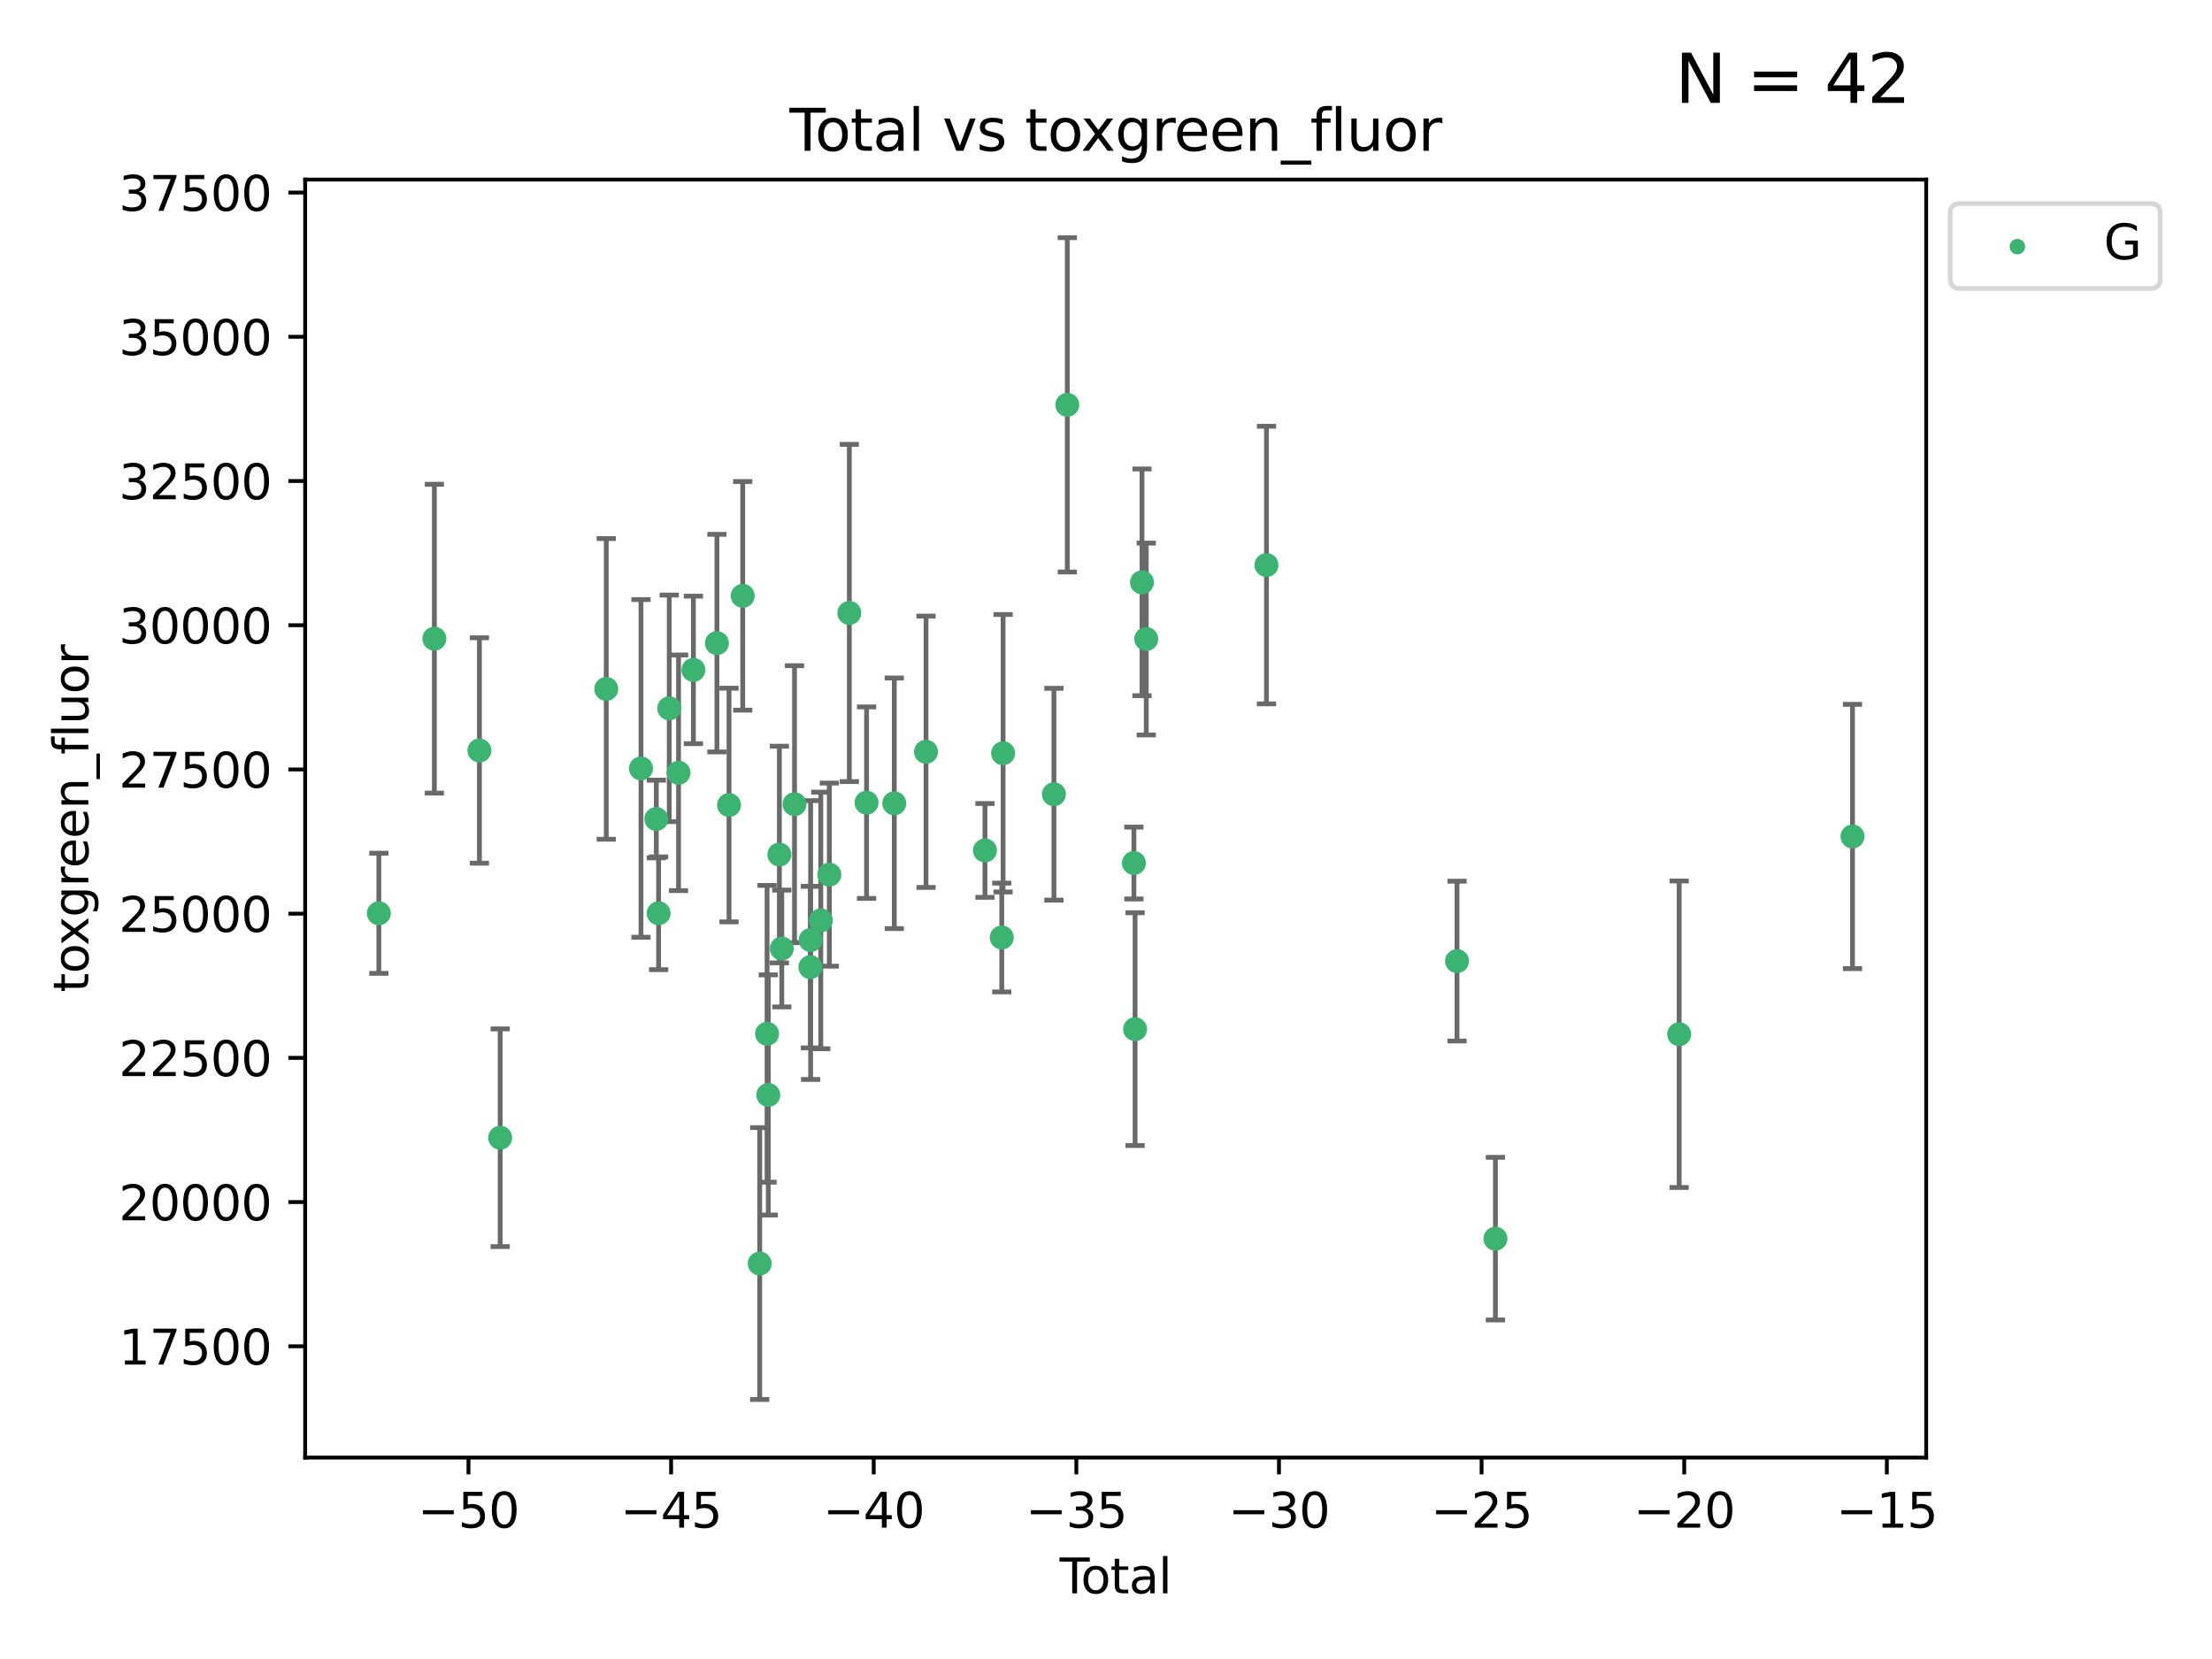 <?xml version="1.0" encoding="utf-8" standalone="no"?>
<!DOCTYPE svg PUBLIC "-//W3C//DTD SVG 1.1//EN"
  "http://www.w3.org/Graphics/SVG/1.1/DTD/svg11.dtd">
<svg xmlns:xlink="http://www.w3.org/1999/xlink" width="460.8pt" height="345.6pt" viewBox="0 0 460.8 345.6" xmlns="http://www.w3.org/2000/svg" version="1.1">
 <defs>
  <style type="text/css">*{stroke-linejoin: round; stroke-linecap: butt}</style>
 </defs>
 <g id="figure_1">
  <g id="patch_1">
   <path d="M 0 345.6 
L 460.8 345.6 
L 460.8 0 
L 0 0 
z
" style="fill: #ffffff"/>
  </g>
  <g id="axes_1">
   <g id="patch_2">
    <path d="M 63.571 303.64 
L 401.26 303.64 
L 401.26 37.411 
L 63.571 37.411 
z
" style="fill: #ffffff"/>
   </g>
   <g id="PathCollection_1">
    <defs>
     <path id="m9853579171" d="M 0 1.118 
C 0.297 1.118 0.581 1 0.791 0.791 
C 1 0.581 1.118 0.297 1.118 0 
C 1.118 -0.297 1 -0.581 0.791 -0.791 
C 0.581 -1 0.297 -1.118 0 -1.118 
C -0.297 -1.118 -0.581 -1 -0.791 -0.791 
C -1 -0.581 -1.118 -0.297 -1.118 0 
C -1.118 0.297 -1 0.581 -0.791 0.791 
C -0.581 1 -0.297 1.118 0 1.118 
z
" style="stroke: #3cb371"/>
    </defs>
    <g clip-path="url(#pa292c73ecf)">
     <use xlink:href="#m9853579171" x="78.921" y="190.252" style="fill: #3cb371; stroke: #3cb371"/>
     <use xlink:href="#m9853579171" x="90.486" y="133.046" style="fill: #3cb371; stroke: #3cb371"/>
     <use xlink:href="#m9853579171" x="99.873" y="156.342" style="fill: #3cb371; stroke: #3cb371"/>
     <use xlink:href="#m9853579171" x="104.195" y="237.014" style="fill: #3cb371; stroke: #3cb371"/>
     <use xlink:href="#m9853579171" x="126.292" y="143.513" style="fill: #3cb371; stroke: #3cb371"/>
     <use xlink:href="#m9853579171" x="133.53" y="160.073" style="fill: #3cb371; stroke: #3cb371"/>
     <use xlink:href="#m9853579171" x="136.724" y="170.613" style="fill: #3cb371; stroke: #3cb371"/>
     <use xlink:href="#m9853579171" x="137.199" y="190.252" style="fill: #3cb371; stroke: #3cb371"/>
     <use xlink:href="#m9853579171" x="139.416" y="147.561" style="fill: #3cb371; stroke: #3cb371"/>
     <use xlink:href="#m9853579171" x="141.353" y="160.989" style="fill: #3cb371; stroke: #3cb371"/>
     <use xlink:href="#m9853579171" x="144.448" y="139.556" style="fill: #3cb371; stroke: #3cb371"/>
     <use xlink:href="#m9853579171" x="149.347" y="133.978" style="fill: #3cb371; stroke: #3cb371"/>
     <use xlink:href="#m9853579171" x="151.868" y="167.702" style="fill: #3cb371; stroke: #3cb371"/>
     <use xlink:href="#m9853579171" x="154.724" y="124.122" style="fill: #3cb371; stroke: #3cb371"/>
     <use xlink:href="#m9853579171" x="158.262" y="263.222" style="fill: #3cb371; stroke: #3cb371"/>
     <use xlink:href="#m9853579171" x="159.794" y="215.357" style="fill: #3cb371; stroke: #3cb371"/>
     <use xlink:href="#m9853579171" x="160.046" y="228.095" style="fill: #3cb371; stroke: #3cb371"/>
     <use xlink:href="#m9853579171" x="162.359" y="178.015" style="fill: #3cb371; stroke: #3cb371"/>
     <use xlink:href="#m9853579171" x="162.861" y="197.595" style="fill: #3cb371; stroke: #3cb371"/>
     <use xlink:href="#m9853579171" x="165.512" y="167.527" style="fill: #3cb371; stroke: #3cb371"/>
     <use xlink:href="#m9853579171" x="168.821" y="201.468" style="fill: #3cb371; stroke: #3cb371"/>
     <use xlink:href="#m9853579171" x="168.867" y="195.833" style="fill: #3cb371; stroke: #3cb371"/>
     <use xlink:href="#m9853579171" x="170.987" y="191.746" style="fill: #3cb371; stroke: #3cb371"/>
     <use xlink:href="#m9853579171" x="172.762" y="182.201" style="fill: #3cb371; stroke: #3cb371"/>
     <use xlink:href="#m9853579171" x="176.931" y="127.69" style="fill: #3cb371; stroke: #3cb371"/>
     <use xlink:href="#m9853579171" x="180.52" y="167.21" style="fill: #3cb371; stroke: #3cb371"/>
     <use xlink:href="#m9853579171" x="186.297" y="167.34" style="fill: #3cb371; stroke: #3cb371"/>
     <use xlink:href="#m9853579171" x="192.905" y="156.603" style="fill: #3cb371; stroke: #3cb371"/>
     <use xlink:href="#m9853579171" x="205.187" y="177.162" style="fill: #3cb371; stroke: #3cb371"/>
     <use xlink:href="#m9853579171" x="208.686" y="195.301" style="fill: #3cb371; stroke: #3cb371"/>
     <use xlink:href="#m9853579171" x="208.961" y="156.914" style="fill: #3cb371; stroke: #3cb371"/>
     <use xlink:href="#m9853579171" x="219.551" y="165.453" style="fill: #3cb371; stroke: #3cb371"/>
     <use xlink:href="#m9853579171" x="222.337" y="84.331" style="fill: #3cb371; stroke: #3cb371"/>
     <use xlink:href="#m9853579171" x="236.215" y="179.785" style="fill: #3cb371; stroke: #3cb371"/>
     <use xlink:href="#m9853579171" x="236.459" y="214.389" style="fill: #3cb371; stroke: #3cb371"/>
     <use xlink:href="#m9853579171" x="237.895" y="121.317" style="fill: #3cb371; stroke: #3cb371"/>
     <use xlink:href="#m9853579171" x="238.786" y="133.12" style="fill: #3cb371; stroke: #3cb371"/>
     <use xlink:href="#m9853579171" x="263.828" y="117.712" style="fill: #3cb371; stroke: #3cb371"/>
     <use xlink:href="#m9853579171" x="303.523" y="200.216" style="fill: #3cb371; stroke: #3cb371"/>
     <use xlink:href="#m9853579171" x="311.522" y="258.04" style="fill: #3cb371; stroke: #3cb371"/>
     <use xlink:href="#m9853579171" x="349.803" y="215.448" style="fill: #3cb371; stroke: #3cb371"/>
     <use xlink:href="#m9853579171" x="385.911" y="174.255" style="fill: #3cb371; stroke: #3cb371"/>
    </g>
   </g>
   <g id="matplotlib.axis_1">
    <g id="xtick_1">
     <g id="line2d_1">
      <defs>
       <path id="mb89623849b" d="M 0 0 
L 0 3.5 
" style="stroke: #000000; stroke-width: 0.8"/>
      </defs>
      <g>
       <use xlink:href="#mb89623849b" x="97.59" y="303.64" style="stroke: #000000; stroke-width: 0.8"/>
      </g>
     </g>
     <g id="text_1">
      <!-- −50 -->
      <g transform="translate(87.038 318.238)scale(0.1 -0.1)">
       <defs>
        <path id="DejaVuSans-2212" d="M 678 2272 
L 4684 2272 
L 4684 1741 
L 678 1741 
L 678 2272 
z
" transform="scale(0.016)"/>
        <path id="DejaVuSans-35" d="M 691 4666 
L 3169 4666 
L 3169 4134 
L 1269 4134 
L 1269 2991 
Q 1406 3038 1543 3061 
Q 1681 3084 1819 3084 
Q 2600 3084 3056 2656 
Q 3513 2228 3513 1497 
Q 3513 744 3044 326 
Q 2575 -91 1722 -91 
Q 1428 -91 1123 -41 
Q 819 9 494 109 
L 494 744 
Q 775 591 1075 516 
Q 1375 441 1709 441 
Q 2250 441 2565 725 
Q 2881 1009 2881 1497 
Q 2881 1984 2565 2268 
Q 2250 2553 1709 2553 
Q 1456 2553 1204 2497 
Q 953 2441 691 2322 
L 691 4666 
z
" transform="scale(0.016)"/>
        <path id="DejaVuSans-30" d="M 2034 4250 
Q 1547 4250 1301 3770 
Q 1056 3291 1056 2328 
Q 1056 1369 1301 889 
Q 1547 409 2034 409 
Q 2525 409 2770 889 
Q 3016 1369 3016 2328 
Q 3016 3291 2770 3770 
Q 2525 4250 2034 4250 
z
M 2034 4750 
Q 2819 4750 3233 4129 
Q 3647 3509 3647 2328 
Q 3647 1150 3233 529 
Q 2819 -91 2034 -91 
Q 1250 -91 836 529 
Q 422 1150 422 2328 
Q 422 3509 836 4129 
Q 1250 4750 2034 4750 
z
" transform="scale(0.016)"/>
       </defs>
       <use xlink:href="#DejaVuSans-2212"/>
       <use xlink:href="#DejaVuSans-35" x="83.789"/>
       <use xlink:href="#DejaVuSans-30" x="147.412"/>
      </g>
     </g>
    </g>
    <g id="xtick_2">
     <g id="line2d_2">
      <g>
       <use xlink:href="#mb89623849b" x="139.801" y="303.64" style="stroke: #000000; stroke-width: 0.8"/>
      </g>
     </g>
     <g id="text_2">
      <!-- −45 -->
      <g transform="translate(129.249 318.238)scale(0.1 -0.1)">
       <defs>
        <path id="DejaVuSans-34" d="M 2419 4116 
L 825 1625 
L 2419 1625 
L 2419 4116 
z
M 2253 4666 
L 3047 4666 
L 3047 1625 
L 3713 1625 
L 3713 1100 
L 3047 1100 
L 3047 0 
L 2419 0 
L 2419 1100 
L 313 1100 
L 313 1709 
L 2253 4666 
z
" transform="scale(0.016)"/>
       </defs>
       <use xlink:href="#DejaVuSans-2212"/>
       <use xlink:href="#DejaVuSans-34" x="83.789"/>
       <use xlink:href="#DejaVuSans-35" x="147.412"/>
      </g>
     </g>
    </g>
    <g id="xtick_3">
     <g id="line2d_3">
      <g>
       <use xlink:href="#mb89623849b" x="182.011" y="303.64" style="stroke: #000000; stroke-width: 0.8"/>
      </g>
     </g>
     <g id="text_3">
      <!-- −40 -->
      <g transform="translate(171.459 318.238)scale(0.1 -0.1)">
       <use xlink:href="#DejaVuSans-2212"/>
       <use xlink:href="#DejaVuSans-34" x="83.789"/>
       <use xlink:href="#DejaVuSans-30" x="147.412"/>
      </g>
     </g>
    </g>
    <g id="xtick_4">
     <g id="line2d_4">
      <g>
       <use xlink:href="#mb89623849b" x="224.222" y="303.64" style="stroke: #000000; stroke-width: 0.8"/>
      </g>
     </g>
     <g id="text_4">
      <!-- −35 -->
      <g transform="translate(213.669 318.238)scale(0.1 -0.1)">
       <defs>
        <path id="DejaVuSans-33" d="M 2597 2516 
Q 3050 2419 3304 2112 
Q 3559 1806 3559 1356 
Q 3559 666 3084 287 
Q 2609 -91 1734 -91 
Q 1441 -91 1130 -33 
Q 819 25 488 141 
L 488 750 
Q 750 597 1062 519 
Q 1375 441 1716 441 
Q 2309 441 2620 675 
Q 2931 909 2931 1356 
Q 2931 1769 2642 2001 
Q 2353 2234 1838 2234 
L 1294 2234 
L 1294 2753 
L 1863 2753 
Q 2328 2753 2575 2939 
Q 2822 3125 2822 3475 
Q 2822 3834 2567 4026 
Q 2313 4219 1838 4219 
Q 1578 4219 1281 4162 
Q 984 4106 628 3988 
L 628 4550 
Q 988 4650 1302 4700 
Q 1616 4750 1894 4750 
Q 2613 4750 3031 4423 
Q 3450 4097 3450 3541 
Q 3450 3153 3228 2886 
Q 3006 2619 2597 2516 
z
" transform="scale(0.016)"/>
       </defs>
       <use xlink:href="#DejaVuSans-2212"/>
       <use xlink:href="#DejaVuSans-33" x="83.789"/>
       <use xlink:href="#DejaVuSans-35" x="147.412"/>
      </g>
     </g>
    </g>
    <g id="xtick_5">
     <g id="line2d_5">
      <g>
       <use xlink:href="#mb89623849b" x="266.432" y="303.64" style="stroke: #000000; stroke-width: 0.8"/>
      </g>
     </g>
     <g id="text_5">
      <!-- −30 -->
      <g transform="translate(255.88 318.238)scale(0.1 -0.1)">
       <use xlink:href="#DejaVuSans-2212"/>
       <use xlink:href="#DejaVuSans-33" x="83.789"/>
       <use xlink:href="#DejaVuSans-30" x="147.412"/>
      </g>
     </g>
    </g>
    <g id="xtick_6">
     <g id="line2d_6">
      <g>
       <use xlink:href="#mb89623849b" x="308.643" y="303.64" style="stroke: #000000; stroke-width: 0.8"/>
      </g>
     </g>
     <g id="text_6">
      <!-- −25 -->
      <g transform="translate(298.09 318.238)scale(0.1 -0.1)">
       <defs>
        <path id="DejaVuSans-32" d="M 1228 531 
L 3431 531 
L 3431 0 
L 469 0 
L 469 531 
Q 828 903 1448 1529 
Q 2069 2156 2228 2338 
Q 2531 2678 2651 2914 
Q 2772 3150 2772 3378 
Q 2772 3750 2511 3984 
Q 2250 4219 1831 4219 
Q 1534 4219 1204 4116 
Q 875 4013 500 3803 
L 500 4441 
Q 881 4594 1212 4672 
Q 1544 4750 1819 4750 
Q 2544 4750 2975 4387 
Q 3406 4025 3406 3419 
Q 3406 3131 3298 2873 
Q 3191 2616 2906 2266 
Q 2828 2175 2409 1742 
Q 1991 1309 1228 531 
z
" transform="scale(0.016)"/>
       </defs>
       <use xlink:href="#DejaVuSans-2212"/>
       <use xlink:href="#DejaVuSans-32" x="83.789"/>
       <use xlink:href="#DejaVuSans-35" x="147.412"/>
      </g>
     </g>
    </g>
    <g id="xtick_7">
     <g id="line2d_7">
      <g>
       <use xlink:href="#mb89623849b" x="350.853" y="303.64" style="stroke: #000000; stroke-width: 0.8"/>
      </g>
     </g>
     <g id="text_7">
      <!-- −20 -->
      <g transform="translate(340.301 318.238)scale(0.1 -0.1)">
       <use xlink:href="#DejaVuSans-2212"/>
       <use xlink:href="#DejaVuSans-32" x="83.789"/>
       <use xlink:href="#DejaVuSans-30" x="147.412"/>
      </g>
     </g>
    </g>
    <g id="xtick_8">
     <g id="line2d_8">
      <g>
       <use xlink:href="#mb89623849b" x="393.063" y="303.64" style="stroke: #000000; stroke-width: 0.8"/>
      </g>
     </g>
     <g id="text_8">
      <!-- −15 -->
      <g transform="translate(382.511 318.238)scale(0.1 -0.1)">
       <defs>
        <path id="DejaVuSans-31" d="M 794 531 
L 1825 531 
L 1825 4091 
L 703 3866 
L 703 4441 
L 1819 4666 
L 2450 4666 
L 2450 531 
L 3481 531 
L 3481 0 
L 794 0 
L 794 531 
z
" transform="scale(0.016)"/>
       </defs>
       <use xlink:href="#DejaVuSans-2212"/>
       <use xlink:href="#DejaVuSans-31" x="83.789"/>
       <use xlink:href="#DejaVuSans-35" x="147.412"/>
      </g>
     </g>
    </g>
    <g id="text_9">
     <!-- Total -->
     <g transform="translate(220.739 331.917)scale(0.1 -0.1)">
      <defs>
       <path id="DejaVuSans-54" d="M -19 4666 
L 3928 4666 
L 3928 4134 
L 2272 4134 
L 2272 0 
L 1638 0 
L 1638 4134 
L -19 4134 
L -19 4666 
z
" transform="scale(0.016)"/>
       <path id="DejaVuSans-6f" d="M 1959 3097 
Q 1497 3097 1228 2736 
Q 959 2375 959 1747 
Q 959 1119 1226 758 
Q 1494 397 1959 397 
Q 2419 397 2687 759 
Q 2956 1122 2956 1747 
Q 2956 2369 2687 2733 
Q 2419 3097 1959 3097 
z
M 1959 3584 
Q 2709 3584 3137 3096 
Q 3566 2609 3566 1747 
Q 3566 888 3137 398 
Q 2709 -91 1959 -91 
Q 1206 -91 779 398 
Q 353 888 353 1747 
Q 353 2609 779 3096 
Q 1206 3584 1959 3584 
z
" transform="scale(0.016)"/>
       <path id="DejaVuSans-74" d="M 1172 4494 
L 1172 3500 
L 2356 3500 
L 2356 3053 
L 1172 3053 
L 1172 1153 
Q 1172 725 1289 603 
Q 1406 481 1766 481 
L 2356 481 
L 2356 0 
L 1766 0 
Q 1100 0 847 248 
Q 594 497 594 1153 
L 594 3053 
L 172 3053 
L 172 3500 
L 594 3500 
L 594 4494 
L 1172 4494 
z
" transform="scale(0.016)"/>
       <path id="DejaVuSans-61" d="M 2194 1759 
Q 1497 1759 1228 1600 
Q 959 1441 959 1056 
Q 959 750 1161 570 
Q 1363 391 1709 391 
Q 2188 391 2477 730 
Q 2766 1069 2766 1631 
L 2766 1759 
L 2194 1759 
z
M 3341 1997 
L 3341 0 
L 2766 0 
L 2766 531 
Q 2569 213 2275 61 
Q 1981 -91 1556 -91 
Q 1019 -91 701 211 
Q 384 513 384 1019 
Q 384 1609 779 1909 
Q 1175 2209 1959 2209 
L 2766 2209 
L 2766 2266 
Q 2766 2663 2505 2880 
Q 2244 3097 1772 3097 
Q 1472 3097 1187 3025 
Q 903 2953 641 2809 
L 641 3341 
Q 956 3463 1253 3523 
Q 1550 3584 1831 3584 
Q 2591 3584 2966 3190 
Q 3341 2797 3341 1997 
z
" transform="scale(0.016)"/>
       <path id="DejaVuSans-6c" d="M 603 4863 
L 1178 4863 
L 1178 0 
L 603 0 
L 603 4863 
z
" transform="scale(0.016)"/>
      </defs>
      <use xlink:href="#DejaVuSans-54"/>
      <use xlink:href="#DejaVuSans-6f" x="44.084"/>
      <use xlink:href="#DejaVuSans-74" x="105.266"/>
      <use xlink:href="#DejaVuSans-61" x="144.475"/>
      <use xlink:href="#DejaVuSans-6c" x="205.754"/>
     </g>
    </g>
   </g>
   <g id="matplotlib.axis_2">
    <g id="ytick_1">
     <g id="line2d_9">
      <defs>
       <path id="mf97498fad0" d="M 0 0 
L -3.5 0 
" style="stroke: #000000; stroke-width: 0.8"/>
      </defs>
      <g>
       <use xlink:href="#mf97498fad0" x="63.571" y="280.458" style="stroke: #000000; stroke-width: 0.8"/>
      </g>
     </g>
     <g id="text_10">
      <!-- 17500 -->
      <g transform="translate(24.759 284.257)scale(0.1 -0.1)">
       <defs>
        <path id="DejaVuSans-37" d="M 525 4666 
L 3525 4666 
L 3525 4397 
L 1831 0 
L 1172 0 
L 2766 4134 
L 525 4134 
L 525 4666 
z
" transform="scale(0.016)"/>
       </defs>
       <use xlink:href="#DejaVuSans-31"/>
       <use xlink:href="#DejaVuSans-37" x="63.623"/>
       <use xlink:href="#DejaVuSans-35" x="127.246"/>
       <use xlink:href="#DejaVuSans-30" x="190.869"/>
       <use xlink:href="#DejaVuSans-30" x="254.492"/>
      </g>
     </g>
    </g>
    <g id="ytick_2">
     <g id="line2d_10">
      <g>
       <use xlink:href="#mf97498fad0" x="63.571" y="250.415" style="stroke: #000000; stroke-width: 0.8"/>
      </g>
     </g>
     <g id="text_11">
      <!-- 20000 -->
      <g transform="translate(24.759 254.215)scale(0.1 -0.1)">
       <use xlink:href="#DejaVuSans-32"/>
       <use xlink:href="#DejaVuSans-30" x="63.623"/>
       <use xlink:href="#DejaVuSans-30" x="127.246"/>
       <use xlink:href="#DejaVuSans-30" x="190.869"/>
       <use xlink:href="#DejaVuSans-30" x="254.492"/>
      </g>
     </g>
    </g>
    <g id="ytick_3">
     <g id="line2d_11">
      <g>
       <use xlink:href="#mf97498fad0" x="63.571" y="220.373" style="stroke: #000000; stroke-width: 0.8"/>
      </g>
     </g>
     <g id="text_12">
      <!-- 22500 -->
      <g transform="translate(24.759 224.172)scale(0.1 -0.1)">
       <use xlink:href="#DejaVuSans-32"/>
       <use xlink:href="#DejaVuSans-32" x="63.623"/>
       <use xlink:href="#DejaVuSans-35" x="127.246"/>
       <use xlink:href="#DejaVuSans-30" x="190.869"/>
       <use xlink:href="#DejaVuSans-30" x="254.492"/>
      </g>
     </g>
    </g>
    <g id="ytick_4">
     <g id="line2d_12">
      <g>
       <use xlink:href="#mf97498fad0" x="63.571" y="190.33" style="stroke: #000000; stroke-width: 0.8"/>
      </g>
     </g>
     <g id="text_13">
      <!-- 25000 -->
      <g transform="translate(24.759 194.129)scale(0.1 -0.1)">
       <use xlink:href="#DejaVuSans-32"/>
       <use xlink:href="#DejaVuSans-35" x="63.623"/>
       <use xlink:href="#DejaVuSans-30" x="127.246"/>
       <use xlink:href="#DejaVuSans-30" x="190.869"/>
       <use xlink:href="#DejaVuSans-30" x="254.492"/>
      </g>
     </g>
    </g>
    <g id="ytick_5">
     <g id="line2d_13">
      <g>
       <use xlink:href="#mf97498fad0" x="63.571" y="160.287" style="stroke: #000000; stroke-width: 0.8"/>
      </g>
     </g>
     <g id="text_14">
      <!-- 27500 -->
      <g transform="translate(24.759 164.087)scale(0.1 -0.1)">
       <use xlink:href="#DejaVuSans-32"/>
       <use xlink:href="#DejaVuSans-37" x="63.623"/>
       <use xlink:href="#DejaVuSans-35" x="127.246"/>
       <use xlink:href="#DejaVuSans-30" x="190.869"/>
       <use xlink:href="#DejaVuSans-30" x="254.492"/>
      </g>
     </g>
    </g>
    <g id="ytick_6">
     <g id="line2d_14">
      <g>
       <use xlink:href="#mf97498fad0" x="63.571" y="130.245" style="stroke: #000000; stroke-width: 0.8"/>
      </g>
     </g>
     <g id="text_15">
      <!-- 30000 -->
      <g transform="translate(24.759 134.044)scale(0.1 -0.1)">
       <use xlink:href="#DejaVuSans-33"/>
       <use xlink:href="#DejaVuSans-30" x="63.623"/>
       <use xlink:href="#DejaVuSans-30" x="127.246"/>
       <use xlink:href="#DejaVuSans-30" x="190.869"/>
       <use xlink:href="#DejaVuSans-30" x="254.492"/>
      </g>
     </g>
    </g>
    <g id="ytick_7">
     <g id="line2d_15">
      <g>
       <use xlink:href="#mf97498fad0" x="63.571" y="100.202" style="stroke: #000000; stroke-width: 0.8"/>
      </g>
     </g>
     <g id="text_16">
      <!-- 32500 -->
      <g transform="translate(24.759 104.001)scale(0.1 -0.1)">
       <use xlink:href="#DejaVuSans-33"/>
       <use xlink:href="#DejaVuSans-32" x="63.623"/>
       <use xlink:href="#DejaVuSans-35" x="127.246"/>
       <use xlink:href="#DejaVuSans-30" x="190.869"/>
       <use xlink:href="#DejaVuSans-30" x="254.492"/>
      </g>
     </g>
    </g>
    <g id="ytick_8">
     <g id="line2d_16">
      <g>
       <use xlink:href="#mf97498fad0" x="63.571" y="70.159" style="stroke: #000000; stroke-width: 0.8"/>
      </g>
     </g>
     <g id="text_17">
      <!-- 35000 -->
      <g transform="translate(24.759 73.959)scale(0.1 -0.1)">
       <use xlink:href="#DejaVuSans-33"/>
       <use xlink:href="#DejaVuSans-35" x="63.623"/>
       <use xlink:href="#DejaVuSans-30" x="127.246"/>
       <use xlink:href="#DejaVuSans-30" x="190.869"/>
       <use xlink:href="#DejaVuSans-30" x="254.492"/>
      </g>
     </g>
    </g>
    <g id="ytick_9">
     <g id="line2d_17">
      <g>
       <use xlink:href="#mf97498fad0" x="63.571" y="40.117" style="stroke: #000000; stroke-width: 0.8"/>
      </g>
     </g>
     <g id="text_18">
      <!-- 37500 -->
      <g transform="translate(24.759 43.916)scale(0.1 -0.1)">
       <use xlink:href="#DejaVuSans-33"/>
       <use xlink:href="#DejaVuSans-37" x="63.623"/>
       <use xlink:href="#DejaVuSans-35" x="127.246"/>
       <use xlink:href="#DejaVuSans-30" x="190.869"/>
       <use xlink:href="#DejaVuSans-30" x="254.492"/>
      </g>
     </g>
    </g>
    <g id="text_19">
     <!-- toxgreen_fluor -->
     <g transform="translate(18.401 206.72)rotate(-90)scale(0.1 -0.1)">
      <defs>
       <path id="DejaVuSans-78" d="M 3513 3500 
L 2247 1797 
L 3578 0 
L 2900 0 
L 1881 1375 
L 863 0 
L 184 0 
L 1544 1831 
L 300 3500 
L 978 3500 
L 1906 2253 
L 2834 3500 
L 3513 3500 
z
" transform="scale(0.016)"/>
       <path id="DejaVuSans-67" d="M 2906 1791 
Q 2906 2416 2648 2759 
Q 2391 3103 1925 3103 
Q 1463 3103 1205 2759 
Q 947 2416 947 1791 
Q 947 1169 1205 825 
Q 1463 481 1925 481 
Q 2391 481 2648 825 
Q 2906 1169 2906 1791 
z
M 3481 434 
Q 3481 -459 3084 -895 
Q 2688 -1331 1869 -1331 
Q 1566 -1331 1297 -1286 
Q 1028 -1241 775 -1147 
L 775 -588 
Q 1028 -725 1275 -790 
Q 1522 -856 1778 -856 
Q 2344 -856 2625 -561 
Q 2906 -266 2906 331 
L 2906 616 
Q 2728 306 2450 153 
Q 2172 0 1784 0 
Q 1141 0 747 490 
Q 353 981 353 1791 
Q 353 2603 747 3093 
Q 1141 3584 1784 3584 
Q 2172 3584 2450 3431 
Q 2728 3278 2906 2969 
L 2906 3500 
L 3481 3500 
L 3481 434 
z
" transform="scale(0.016)"/>
       <path id="DejaVuSans-72" d="M 2631 2963 
Q 2534 3019 2420 3045 
Q 2306 3072 2169 3072 
Q 1681 3072 1420 2755 
Q 1159 2438 1159 1844 
L 1159 0 
L 581 0 
L 581 3500 
L 1159 3500 
L 1159 2956 
Q 1341 3275 1631 3429 
Q 1922 3584 2338 3584 
Q 2397 3584 2469 3576 
Q 2541 3569 2628 3553 
L 2631 2963 
z
" transform="scale(0.016)"/>
       <path id="DejaVuSans-65" d="M 3597 1894 
L 3597 1613 
L 953 1613 
Q 991 1019 1311 708 
Q 1631 397 2203 397 
Q 2534 397 2845 478 
Q 3156 559 3463 722 
L 3463 178 
Q 3153 47 2828 -22 
Q 2503 -91 2169 -91 
Q 1331 -91 842 396 
Q 353 884 353 1716 
Q 353 2575 817 3079 
Q 1281 3584 2069 3584 
Q 2775 3584 3186 3129 
Q 3597 2675 3597 1894 
z
M 3022 2063 
Q 3016 2534 2758 2815 
Q 2500 3097 2075 3097 
Q 1594 3097 1305 2825 
Q 1016 2553 972 2059 
L 3022 2063 
z
" transform="scale(0.016)"/>
       <path id="DejaVuSans-6e" d="M 3513 2113 
L 3513 0 
L 2938 0 
L 2938 2094 
Q 2938 2591 2744 2837 
Q 2550 3084 2163 3084 
Q 1697 3084 1428 2787 
Q 1159 2491 1159 1978 
L 1159 0 
L 581 0 
L 581 3500 
L 1159 3500 
L 1159 2956 
Q 1366 3272 1645 3428 
Q 1925 3584 2291 3584 
Q 2894 3584 3203 3211 
Q 3513 2838 3513 2113 
z
" transform="scale(0.016)"/>
       <path id="DejaVuSans-5f" d="M 3263 -1063 
L 3263 -1509 
L -63 -1509 
L -63 -1063 
L 3263 -1063 
z
" transform="scale(0.016)"/>
       <path id="DejaVuSans-66" d="M 2375 4863 
L 2375 4384 
L 1825 4384 
Q 1516 4384 1395 4259 
Q 1275 4134 1275 3809 
L 1275 3500 
L 2222 3500 
L 2222 3053 
L 1275 3053 
L 1275 0 
L 697 0 
L 697 3053 
L 147 3053 
L 147 3500 
L 697 3500 
L 697 3744 
Q 697 4328 969 4595 
Q 1241 4863 1831 4863 
L 2375 4863 
z
" transform="scale(0.016)"/>
       <path id="DejaVuSans-75" d="M 544 1381 
L 544 3500 
L 1119 3500 
L 1119 1403 
Q 1119 906 1312 657 
Q 1506 409 1894 409 
Q 2359 409 2629 706 
Q 2900 1003 2900 1516 
L 2900 3500 
L 3475 3500 
L 3475 0 
L 2900 0 
L 2900 538 
Q 2691 219 2414 64 
Q 2138 -91 1772 -91 
Q 1169 -91 856 284 
Q 544 659 544 1381 
z
M 1991 3584 
L 1991 3584 
z
" transform="scale(0.016)"/>
      </defs>
      <use xlink:href="#DejaVuSans-74"/>
      <use xlink:href="#DejaVuSans-6f" x="39.209"/>
      <use xlink:href="#DejaVuSans-78" x="97.266"/>
      <use xlink:href="#DejaVuSans-67" x="156.445"/>
      <use xlink:href="#DejaVuSans-72" x="219.922"/>
      <use xlink:href="#DejaVuSans-65" x="258.785"/>
      <use xlink:href="#DejaVuSans-65" x="320.309"/>
      <use xlink:href="#DejaVuSans-6e" x="381.832"/>
      <use xlink:href="#DejaVuSans-5f" x="445.211"/>
      <use xlink:href="#DejaVuSans-66" x="495.211"/>
      <use xlink:href="#DejaVuSans-6c" x="530.416"/>
      <use xlink:href="#DejaVuSans-75" x="558.199"/>
      <use xlink:href="#DejaVuSans-6f" x="621.578"/>
      <use xlink:href="#DejaVuSans-72" x="682.76"/>
     </g>
    </g>
   </g>
   <g id="LineCollection_1">
    <path d="M 78.921 202.768 
L 78.921 177.737 
" clip-path="url(#pa292c73ecf)" style="fill: none; stroke: #696969"/>
    <path d="M 90.486 165.216 
L 90.486 100.876 
" clip-path="url(#pa292c73ecf)" style="fill: none; stroke: #696969"/>
    <path d="M 99.873 179.819 
L 99.873 132.864 
" clip-path="url(#pa292c73ecf)" style="fill: none; stroke: #696969"/>
    <path d="M 104.195 259.688 
L 104.195 214.339 
" clip-path="url(#pa292c73ecf)" style="fill: none; stroke: #696969"/>
    <path d="M 126.292 174.828 
L 126.292 112.198 
" clip-path="url(#pa292c73ecf)" style="fill: none; stroke: #696969"/>
    <path d="M 133.53 195.246 
L 133.53 124.899 
" clip-path="url(#pa292c73ecf)" style="fill: none; stroke: #696969"/>
    <path d="M 136.724 178.704 
L 136.724 162.521 
" clip-path="url(#pa292c73ecf)" style="fill: none; stroke: #696969"/>
    <path d="M 137.199 201.995 
L 137.199 178.508 
" clip-path="url(#pa292c73ecf)" style="fill: none; stroke: #696969"/>
    <path d="M 139.416 171.162 
L 139.416 123.96 
" clip-path="url(#pa292c73ecf)" style="fill: none; stroke: #696969"/>
    <path d="M 141.353 185.534 
L 141.353 136.445 
" clip-path="url(#pa292c73ecf)" style="fill: none; stroke: #696969"/>
    <path d="M 144.448 154.923 
L 144.448 124.188 
" clip-path="url(#pa292c73ecf)" style="fill: none; stroke: #696969"/>
    <path d="M 149.347 156.642 
L 149.347 111.314 
" clip-path="url(#pa292c73ecf)" style="fill: none; stroke: #696969"/>
    <path d="M 151.868 192.039 
L 151.868 143.364 
" clip-path="url(#pa292c73ecf)" style="fill: none; stroke: #696969"/>
    <path d="M 154.724 147.937 
L 154.724 100.308 
" clip-path="url(#pa292c73ecf)" style="fill: none; stroke: #696969"/>
    <path d="M 158.262 291.539 
L 158.262 234.905 
" clip-path="url(#pa292c73ecf)" style="fill: none; stroke: #696969"/>
    <path d="M 159.794 246.266 
L 159.794 184.449 
" clip-path="url(#pa292c73ecf)" style="fill: none; stroke: #696969"/>
    <path d="M 160.046 253.109 
L 160.046 203.082 
" clip-path="url(#pa292c73ecf)" style="fill: none; stroke: #696969"/>
    <path d="M 162.359 200.582 
L 162.359 155.447 
" clip-path="url(#pa292c73ecf)" style="fill: none; stroke: #696969"/>
    <path d="M 162.861 209.765 
L 162.861 185.426 
" clip-path="url(#pa292c73ecf)" style="fill: none; stroke: #696969"/>
    <path d="M 165.512 196.375 
L 165.512 138.68 
" clip-path="url(#pa292c73ecf)" style="fill: none; stroke: #696969"/>
    <path d="M 168.821 218.297 
L 168.821 184.638 
" clip-path="url(#pa292c73ecf)" style="fill: none; stroke: #696969"/>
    <path d="M 168.867 224.87 
L 168.867 166.795 
" clip-path="url(#pa292c73ecf)" style="fill: none; stroke: #696969"/>
    <path d="M 170.987 218.476 
L 170.987 165.017 
" clip-path="url(#pa292c73ecf)" style="fill: none; stroke: #696969"/>
    <path d="M 172.762 201.271 
L 172.762 163.13 
" clip-path="url(#pa292c73ecf)" style="fill: none; stroke: #696969"/>
    <path d="M 176.931 162.815 
L 176.931 92.565 
" clip-path="url(#pa292c73ecf)" style="fill: none; stroke: #696969"/>
    <path d="M 180.52 187.152 
L 180.52 147.268 
" clip-path="url(#pa292c73ecf)" style="fill: none; stroke: #696969"/>
    <path d="M 186.297 193.44 
L 186.297 141.239 
" clip-path="url(#pa292c73ecf)" style="fill: none; stroke: #696969"/>
    <path d="M 192.905 184.864 
L 192.905 128.341 
" clip-path="url(#pa292c73ecf)" style="fill: none; stroke: #696969"/>
    <path d="M 205.187 186.935 
L 205.187 167.389 
" clip-path="url(#pa292c73ecf)" style="fill: none; stroke: #696969"/>
    <path d="M 208.686 206.627 
L 208.686 183.974 
" clip-path="url(#pa292c73ecf)" style="fill: none; stroke: #696969"/>
    <path d="M 208.961 185.815 
L 208.961 128.013 
" clip-path="url(#pa292c73ecf)" style="fill: none; stroke: #696969"/>
    <path d="M 219.551 187.516 
L 219.551 143.39 
" clip-path="url(#pa292c73ecf)" style="fill: none; stroke: #696969"/>
    <path d="M 222.337 119.15 
L 222.337 49.513 
" clip-path="url(#pa292c73ecf)" style="fill: none; stroke: #696969"/>
    <path d="M 236.215 187.268 
L 236.215 172.303 
" clip-path="url(#pa292c73ecf)" style="fill: none; stroke: #696969"/>
    <path d="M 236.459 238.639 
L 236.459 190.139 
" clip-path="url(#pa292c73ecf)" style="fill: none; stroke: #696969"/>
    <path d="M 237.895 144.934 
L 237.895 97.7 
" clip-path="url(#pa292c73ecf)" style="fill: none; stroke: #696969"/>
    <path d="M 238.786 153.105 
L 238.786 113.135 
" clip-path="url(#pa292c73ecf)" style="fill: none; stroke: #696969"/>
    <path d="M 263.828 146.626 
L 263.828 88.798 
" clip-path="url(#pa292c73ecf)" style="fill: none; stroke: #696969"/>
    <path d="M 303.523 216.862 
L 303.523 183.571 
" clip-path="url(#pa292c73ecf)" style="fill: none; stroke: #696969"/>
    <path d="M 311.522 274.978 
L 311.522 241.101 
" clip-path="url(#pa292c73ecf)" style="fill: none; stroke: #696969"/>
    <path d="M 349.803 247.372 
L 349.803 183.525 
" clip-path="url(#pa292c73ecf)" style="fill: none; stroke: #696969"/>
    <path d="M 385.911 201.78 
L 385.911 146.73 
" clip-path="url(#pa292c73ecf)" style="fill: none; stroke: #696969"/>
   </g>
   <g id="line2d_18">
    <defs>
     <path id="m8a0b240b4c" d="M 2 0 
L -2 -0 
" style="stroke: #696969"/>
    </defs>
    <g clip-path="url(#pa292c73ecf)">
     <use xlink:href="#m8a0b240b4c" x="78.921" y="202.768" style="fill: #696969; stroke: #696969"/>
     <use xlink:href="#m8a0b240b4c" x="90.486" y="165.216" style="fill: #696969; stroke: #696969"/>
     <use xlink:href="#m8a0b240b4c" x="99.873" y="179.819" style="fill: #696969; stroke: #696969"/>
     <use xlink:href="#m8a0b240b4c" x="104.195" y="259.688" style="fill: #696969; stroke: #696969"/>
     <use xlink:href="#m8a0b240b4c" x="126.292" y="174.828" style="fill: #696969; stroke: #696969"/>
     <use xlink:href="#m8a0b240b4c" x="133.53" y="195.246" style="fill: #696969; stroke: #696969"/>
     <use xlink:href="#m8a0b240b4c" x="136.724" y="178.704" style="fill: #696969; stroke: #696969"/>
     <use xlink:href="#m8a0b240b4c" x="137.199" y="201.995" style="fill: #696969; stroke: #696969"/>
     <use xlink:href="#m8a0b240b4c" x="139.416" y="171.162" style="fill: #696969; stroke: #696969"/>
     <use xlink:href="#m8a0b240b4c" x="141.353" y="185.534" style="fill: #696969; stroke: #696969"/>
     <use xlink:href="#m8a0b240b4c" x="144.448" y="154.923" style="fill: #696969; stroke: #696969"/>
     <use xlink:href="#m8a0b240b4c" x="149.347" y="156.642" style="fill: #696969; stroke: #696969"/>
     <use xlink:href="#m8a0b240b4c" x="151.868" y="192.039" style="fill: #696969; stroke: #696969"/>
     <use xlink:href="#m8a0b240b4c" x="154.724" y="147.937" style="fill: #696969; stroke: #696969"/>
     <use xlink:href="#m8a0b240b4c" x="158.262" y="291.539" style="fill: #696969; stroke: #696969"/>
     <use xlink:href="#m8a0b240b4c" x="159.794" y="246.266" style="fill: #696969; stroke: #696969"/>
     <use xlink:href="#m8a0b240b4c" x="160.046" y="253.109" style="fill: #696969; stroke: #696969"/>
     <use xlink:href="#m8a0b240b4c" x="162.359" y="200.582" style="fill: #696969; stroke: #696969"/>
     <use xlink:href="#m8a0b240b4c" x="162.861" y="209.765" style="fill: #696969; stroke: #696969"/>
     <use xlink:href="#m8a0b240b4c" x="165.512" y="196.375" style="fill: #696969; stroke: #696969"/>
     <use xlink:href="#m8a0b240b4c" x="168.821" y="218.297" style="fill: #696969; stroke: #696969"/>
     <use xlink:href="#m8a0b240b4c" x="168.867" y="224.87" style="fill: #696969; stroke: #696969"/>
     <use xlink:href="#m8a0b240b4c" x="170.987" y="218.476" style="fill: #696969; stroke: #696969"/>
     <use xlink:href="#m8a0b240b4c" x="172.762" y="201.271" style="fill: #696969; stroke: #696969"/>
     <use xlink:href="#m8a0b240b4c" x="176.931" y="162.815" style="fill: #696969; stroke: #696969"/>
     <use xlink:href="#m8a0b240b4c" x="180.52" y="187.152" style="fill: #696969; stroke: #696969"/>
     <use xlink:href="#m8a0b240b4c" x="186.297" y="193.44" style="fill: #696969; stroke: #696969"/>
     <use xlink:href="#m8a0b240b4c" x="192.905" y="184.864" style="fill: #696969; stroke: #696969"/>
     <use xlink:href="#m8a0b240b4c" x="205.187" y="186.935" style="fill: #696969; stroke: #696969"/>
     <use xlink:href="#m8a0b240b4c" x="208.686" y="206.627" style="fill: #696969; stroke: #696969"/>
     <use xlink:href="#m8a0b240b4c" x="208.961" y="185.815" style="fill: #696969; stroke: #696969"/>
     <use xlink:href="#m8a0b240b4c" x="219.551" y="187.516" style="fill: #696969; stroke: #696969"/>
     <use xlink:href="#m8a0b240b4c" x="222.337" y="119.15" style="fill: #696969; stroke: #696969"/>
     <use xlink:href="#m8a0b240b4c" x="236.215" y="187.268" style="fill: #696969; stroke: #696969"/>
     <use xlink:href="#m8a0b240b4c" x="236.459" y="238.639" style="fill: #696969; stroke: #696969"/>
     <use xlink:href="#m8a0b240b4c" x="237.895" y="144.934" style="fill: #696969; stroke: #696969"/>
     <use xlink:href="#m8a0b240b4c" x="238.786" y="153.105" style="fill: #696969; stroke: #696969"/>
     <use xlink:href="#m8a0b240b4c" x="263.828" y="146.626" style="fill: #696969; stroke: #696969"/>
     <use xlink:href="#m8a0b240b4c" x="303.523" y="216.862" style="fill: #696969; stroke: #696969"/>
     <use xlink:href="#m8a0b240b4c" x="311.522" y="274.978" style="fill: #696969; stroke: #696969"/>
     <use xlink:href="#m8a0b240b4c" x="349.803" y="247.372" style="fill: #696969; stroke: #696969"/>
     <use xlink:href="#m8a0b240b4c" x="385.911" y="201.78" style="fill: #696969; stroke: #696969"/>
    </g>
   </g>
   <g id="line2d_19">
    <g clip-path="url(#pa292c73ecf)">
     <use xlink:href="#m8a0b240b4c" x="78.921" y="177.737" style="fill: #696969; stroke: #696969"/>
     <use xlink:href="#m8a0b240b4c" x="90.486" y="100.876" style="fill: #696969; stroke: #696969"/>
     <use xlink:href="#m8a0b240b4c" x="99.873" y="132.864" style="fill: #696969; stroke: #696969"/>
     <use xlink:href="#m8a0b240b4c" x="104.195" y="214.339" style="fill: #696969; stroke: #696969"/>
     <use xlink:href="#m8a0b240b4c" x="126.292" y="112.198" style="fill: #696969; stroke: #696969"/>
     <use xlink:href="#m8a0b240b4c" x="133.53" y="124.899" style="fill: #696969; stroke: #696969"/>
     <use xlink:href="#m8a0b240b4c" x="136.724" y="162.521" style="fill: #696969; stroke: #696969"/>
     <use xlink:href="#m8a0b240b4c" x="137.199" y="178.508" style="fill: #696969; stroke: #696969"/>
     <use xlink:href="#m8a0b240b4c" x="139.416" y="123.96" style="fill: #696969; stroke: #696969"/>
     <use xlink:href="#m8a0b240b4c" x="141.353" y="136.445" style="fill: #696969; stroke: #696969"/>
     <use xlink:href="#m8a0b240b4c" x="144.448" y="124.188" style="fill: #696969; stroke: #696969"/>
     <use xlink:href="#m8a0b240b4c" x="149.347" y="111.314" style="fill: #696969; stroke: #696969"/>
     <use xlink:href="#m8a0b240b4c" x="151.868" y="143.364" style="fill: #696969; stroke: #696969"/>
     <use xlink:href="#m8a0b240b4c" x="154.724" y="100.308" style="fill: #696969; stroke: #696969"/>
     <use xlink:href="#m8a0b240b4c" x="158.262" y="234.905" style="fill: #696969; stroke: #696969"/>
     <use xlink:href="#m8a0b240b4c" x="159.794" y="184.449" style="fill: #696969; stroke: #696969"/>
     <use xlink:href="#m8a0b240b4c" x="160.046" y="203.082" style="fill: #696969; stroke: #696969"/>
     <use xlink:href="#m8a0b240b4c" x="162.359" y="155.447" style="fill: #696969; stroke: #696969"/>
     <use xlink:href="#m8a0b240b4c" x="162.861" y="185.426" style="fill: #696969; stroke: #696969"/>
     <use xlink:href="#m8a0b240b4c" x="165.512" y="138.68" style="fill: #696969; stroke: #696969"/>
     <use xlink:href="#m8a0b240b4c" x="168.821" y="184.638" style="fill: #696969; stroke: #696969"/>
     <use xlink:href="#m8a0b240b4c" x="168.867" y="166.795" style="fill: #696969; stroke: #696969"/>
     <use xlink:href="#m8a0b240b4c" x="170.987" y="165.017" style="fill: #696969; stroke: #696969"/>
     <use xlink:href="#m8a0b240b4c" x="172.762" y="163.13" style="fill: #696969; stroke: #696969"/>
     <use xlink:href="#m8a0b240b4c" x="176.931" y="92.565" style="fill: #696969; stroke: #696969"/>
     <use xlink:href="#m8a0b240b4c" x="180.52" y="147.268" style="fill: #696969; stroke: #696969"/>
     <use xlink:href="#m8a0b240b4c" x="186.297" y="141.239" style="fill: #696969; stroke: #696969"/>
     <use xlink:href="#m8a0b240b4c" x="192.905" y="128.341" style="fill: #696969; stroke: #696969"/>
     <use xlink:href="#m8a0b240b4c" x="205.187" y="167.389" style="fill: #696969; stroke: #696969"/>
     <use xlink:href="#m8a0b240b4c" x="208.686" y="183.974" style="fill: #696969; stroke: #696969"/>
     <use xlink:href="#m8a0b240b4c" x="208.961" y="128.013" style="fill: #696969; stroke: #696969"/>
     <use xlink:href="#m8a0b240b4c" x="219.551" y="143.39" style="fill: #696969; stroke: #696969"/>
     <use xlink:href="#m8a0b240b4c" x="222.337" y="49.513" style="fill: #696969; stroke: #696969"/>
     <use xlink:href="#m8a0b240b4c" x="236.215" y="172.303" style="fill: #696969; stroke: #696969"/>
     <use xlink:href="#m8a0b240b4c" x="236.459" y="190.139" style="fill: #696969; stroke: #696969"/>
     <use xlink:href="#m8a0b240b4c" x="237.895" y="97.7" style="fill: #696969; stroke: #696969"/>
     <use xlink:href="#m8a0b240b4c" x="238.786" y="113.135" style="fill: #696969; stroke: #696969"/>
     <use xlink:href="#m8a0b240b4c" x="263.828" y="88.798" style="fill: #696969; stroke: #696969"/>
     <use xlink:href="#m8a0b240b4c" x="303.523" y="183.571" style="fill: #696969; stroke: #696969"/>
     <use xlink:href="#m8a0b240b4c" x="311.522" y="241.101" style="fill: #696969; stroke: #696969"/>
     <use xlink:href="#m8a0b240b4c" x="349.803" y="183.525" style="fill: #696969; stroke: #696969"/>
     <use xlink:href="#m8a0b240b4c" x="385.911" y="146.73" style="fill: #696969; stroke: #696969"/>
    </g>
   </g>
   <g id="line2d_20">
    <defs>
     <path id="md9b5333995" d="M 0 2 
C 0.53 2 1.039 1.789 1.414 1.414 
C 1.789 1.039 2 0.53 2 0 
C 2 -0.53 1.789 -1.039 1.414 -1.414 
C 1.039 -1.789 0.53 -2 0 -2 
C -0.53 -2 -1.039 -1.789 -1.414 -1.414 
C -1.789 -1.039 -2 -0.53 -2 0 
C -2 0.53 -1.789 1.039 -1.414 1.414 
C -1.039 1.789 -0.53 2 0 2 
z
" style="stroke: #3cb371"/>
    </defs>
    <g clip-path="url(#pa292c73ecf)">
     <use xlink:href="#md9b5333995" x="78.921" y="190.252" style="fill: #3cb371; stroke: #3cb371"/>
     <use xlink:href="#md9b5333995" x="90.486" y="133.046" style="fill: #3cb371; stroke: #3cb371"/>
     <use xlink:href="#md9b5333995" x="99.873" y="156.342" style="fill: #3cb371; stroke: #3cb371"/>
     <use xlink:href="#md9b5333995" x="104.195" y="237.014" style="fill: #3cb371; stroke: #3cb371"/>
     <use xlink:href="#md9b5333995" x="126.292" y="143.513" style="fill: #3cb371; stroke: #3cb371"/>
     <use xlink:href="#md9b5333995" x="133.53" y="160.073" style="fill: #3cb371; stroke: #3cb371"/>
     <use xlink:href="#md9b5333995" x="136.724" y="170.613" style="fill: #3cb371; stroke: #3cb371"/>
     <use xlink:href="#md9b5333995" x="137.199" y="190.252" style="fill: #3cb371; stroke: #3cb371"/>
     <use xlink:href="#md9b5333995" x="139.416" y="147.561" style="fill: #3cb371; stroke: #3cb371"/>
     <use xlink:href="#md9b5333995" x="141.353" y="160.989" style="fill: #3cb371; stroke: #3cb371"/>
     <use xlink:href="#md9b5333995" x="144.448" y="139.556" style="fill: #3cb371; stroke: #3cb371"/>
     <use xlink:href="#md9b5333995" x="149.347" y="133.978" style="fill: #3cb371; stroke: #3cb371"/>
     <use xlink:href="#md9b5333995" x="151.868" y="167.702" style="fill: #3cb371; stroke: #3cb371"/>
     <use xlink:href="#md9b5333995" x="154.724" y="124.122" style="fill: #3cb371; stroke: #3cb371"/>
     <use xlink:href="#md9b5333995" x="158.262" y="263.222" style="fill: #3cb371; stroke: #3cb371"/>
     <use xlink:href="#md9b5333995" x="159.794" y="215.357" style="fill: #3cb371; stroke: #3cb371"/>
     <use xlink:href="#md9b5333995" x="160.046" y="228.095" style="fill: #3cb371; stroke: #3cb371"/>
     <use xlink:href="#md9b5333995" x="162.359" y="178.015" style="fill: #3cb371; stroke: #3cb371"/>
     <use xlink:href="#md9b5333995" x="162.861" y="197.595" style="fill: #3cb371; stroke: #3cb371"/>
     <use xlink:href="#md9b5333995" x="165.512" y="167.527" style="fill: #3cb371; stroke: #3cb371"/>
     <use xlink:href="#md9b5333995" x="168.821" y="201.468" style="fill: #3cb371; stroke: #3cb371"/>
     <use xlink:href="#md9b5333995" x="168.867" y="195.833" style="fill: #3cb371; stroke: #3cb371"/>
     <use xlink:href="#md9b5333995" x="170.987" y="191.746" style="fill: #3cb371; stroke: #3cb371"/>
     <use xlink:href="#md9b5333995" x="172.762" y="182.201" style="fill: #3cb371; stroke: #3cb371"/>
     <use xlink:href="#md9b5333995" x="176.931" y="127.69" style="fill: #3cb371; stroke: #3cb371"/>
     <use xlink:href="#md9b5333995" x="180.52" y="167.21" style="fill: #3cb371; stroke: #3cb371"/>
     <use xlink:href="#md9b5333995" x="186.297" y="167.34" style="fill: #3cb371; stroke: #3cb371"/>
     <use xlink:href="#md9b5333995" x="192.905" y="156.603" style="fill: #3cb371; stroke: #3cb371"/>
     <use xlink:href="#md9b5333995" x="205.187" y="177.162" style="fill: #3cb371; stroke: #3cb371"/>
     <use xlink:href="#md9b5333995" x="208.686" y="195.301" style="fill: #3cb371; stroke: #3cb371"/>
     <use xlink:href="#md9b5333995" x="208.961" y="156.914" style="fill: #3cb371; stroke: #3cb371"/>
     <use xlink:href="#md9b5333995" x="219.551" y="165.453" style="fill: #3cb371; stroke: #3cb371"/>
     <use xlink:href="#md9b5333995" x="222.337" y="84.331" style="fill: #3cb371; stroke: #3cb371"/>
     <use xlink:href="#md9b5333995" x="236.215" y="179.785" style="fill: #3cb371; stroke: #3cb371"/>
     <use xlink:href="#md9b5333995" x="236.459" y="214.389" style="fill: #3cb371; stroke: #3cb371"/>
     <use xlink:href="#md9b5333995" x="237.895" y="121.317" style="fill: #3cb371; stroke: #3cb371"/>
     <use xlink:href="#md9b5333995" x="238.786" y="133.12" style="fill: #3cb371; stroke: #3cb371"/>
     <use xlink:href="#md9b5333995" x="263.828" y="117.712" style="fill: #3cb371; stroke: #3cb371"/>
     <use xlink:href="#md9b5333995" x="303.523" y="200.216" style="fill: #3cb371; stroke: #3cb371"/>
     <use xlink:href="#md9b5333995" x="311.522" y="258.04" style="fill: #3cb371; stroke: #3cb371"/>
     <use xlink:href="#md9b5333995" x="349.803" y="215.448" style="fill: #3cb371; stroke: #3cb371"/>
     <use xlink:href="#md9b5333995" x="385.911" y="174.255" style="fill: #3cb371; stroke: #3cb371"/>
    </g>
   </g>
   <g id="patch_3">
    <path d="M 63.571 303.64 
L 63.571 37.411 
" style="fill: none; stroke: #000000; stroke-width: 0.8; stroke-linejoin: miter; stroke-linecap: square"/>
   </g>
   <g id="patch_4">
    <path d="M 401.26 303.64 
L 401.26 37.411 
" style="fill: none; stroke: #000000; stroke-width: 0.8; stroke-linejoin: miter; stroke-linecap: square"/>
   </g>
   <g id="patch_5">
    <path d="M 63.571 303.64 
L 401.26 303.64 
" style="fill: none; stroke: #000000; stroke-width: 0.8; stroke-linejoin: miter; stroke-linecap: square"/>
   </g>
   <g id="patch_6">
    <path d="M 63.571 37.411 
L 401.26 37.411 
" style="fill: none; stroke: #000000; stroke-width: 0.8; stroke-linejoin: miter; stroke-linecap: square"/>
   </g>
   <g id="text_20">
    <!-- N = 42 -->
    <g transform="translate(348.964 21.426)scale(0.14 -0.14)">
     <defs>
      <path id="DejaVuSans-4e" d="M 628 4666 
L 1478 4666 
L 3547 763 
L 3547 4666 
L 4159 4666 
L 4159 0 
L 3309 0 
L 1241 3903 
L 1241 0 
L 628 0 
L 628 4666 
z
" transform="scale(0.016)"/>
      <path id="DejaVuSans-20" transform="scale(0.016)"/>
      <path id="DejaVuSans-3d" d="M 678 2906 
L 4684 2906 
L 4684 2381 
L 678 2381 
L 678 2906 
z
M 678 1631 
L 4684 1631 
L 4684 1100 
L 678 1100 
L 678 1631 
z
" transform="scale(0.016)"/>
     </defs>
     <use xlink:href="#DejaVuSans-4e"/>
     <use xlink:href="#DejaVuSans-20" x="74.805"/>
     <use xlink:href="#DejaVuSans-3d" x="106.592"/>
     <use xlink:href="#DejaVuSans-20" x="190.381"/>
     <use xlink:href="#DejaVuSans-34" x="222.168"/>
     <use xlink:href="#DejaVuSans-32" x="285.791"/>
    </g>
   </g>
   <g id="text_21">
    <!-- Total vs toxgreen_fluor -->
    <g transform="translate(164.48 31.411)scale(0.12 -0.12)">
     <defs>
      <path id="DejaVuSans-76" d="M 191 3500 
L 800 3500 
L 1894 563 
L 2988 3500 
L 3597 3500 
L 2284 0 
L 1503 0 
L 191 3500 
z
" transform="scale(0.016)"/>
      <path id="DejaVuSans-73" d="M 2834 3397 
L 2834 2853 
Q 2591 2978 2328 3040 
Q 2066 3103 1784 3103 
Q 1356 3103 1142 2972 
Q 928 2841 928 2578 
Q 928 2378 1081 2264 
Q 1234 2150 1697 2047 
L 1894 2003 
Q 2506 1872 2764 1633 
Q 3022 1394 3022 966 
Q 3022 478 2636 193 
Q 2250 -91 1575 -91 
Q 1294 -91 989 -36 
Q 684 19 347 128 
L 347 722 
Q 666 556 975 473 
Q 1284 391 1588 391 
Q 1994 391 2212 530 
Q 2431 669 2431 922 
Q 2431 1156 2273 1281 
Q 2116 1406 1581 1522 
L 1381 1569 
Q 847 1681 609 1914 
Q 372 2147 372 2553 
Q 372 3047 722 3315 
Q 1072 3584 1716 3584 
Q 2034 3584 2315 3537 
Q 2597 3491 2834 3397 
z
" transform="scale(0.016)"/>
     </defs>
     <use xlink:href="#DejaVuSans-54"/>
     <use xlink:href="#DejaVuSans-6f" x="44.084"/>
     <use xlink:href="#DejaVuSans-74" x="105.266"/>
     <use xlink:href="#DejaVuSans-61" x="144.475"/>
     <use xlink:href="#DejaVuSans-6c" x="205.754"/>
     <use xlink:href="#DejaVuSans-20" x="233.537"/>
     <use xlink:href="#DejaVuSans-76" x="265.324"/>
     <use xlink:href="#DejaVuSans-73" x="324.504"/>
     <use xlink:href="#DejaVuSans-20" x="376.604"/>
     <use xlink:href="#DejaVuSans-74" x="408.391"/>
     <use xlink:href="#DejaVuSans-6f" x="447.6"/>
     <use xlink:href="#DejaVuSans-78" x="505.656"/>
     <use xlink:href="#DejaVuSans-67" x="564.836"/>
     <use xlink:href="#DejaVuSans-72" x="628.312"/>
     <use xlink:href="#DejaVuSans-65" x="667.176"/>
     <use xlink:href="#DejaVuSans-65" x="728.699"/>
     <use xlink:href="#DejaVuSans-6e" x="790.223"/>
     <use xlink:href="#DejaVuSans-5f" x="853.602"/>
     <use xlink:href="#DejaVuSans-66" x="903.602"/>
     <use xlink:href="#DejaVuSans-6c" x="938.807"/>
     <use xlink:href="#DejaVuSans-75" x="966.59"/>
     <use xlink:href="#DejaVuSans-6f" x="1029.969"/>
     <use xlink:href="#DejaVuSans-72" x="1091.15"/>
    </g>
   </g>
   <g id="legend_1">
    <g id="patch_7">
     <path d="M 408.26 60.089 
L 448.008 60.089 
Q 450.008 60.089 450.008 58.089 
L 450.008 44.411 
Q 450.008 42.411 448.008 42.411 
L 408.26 42.411 
Q 406.26 42.411 406.26 44.411 
L 406.26 58.089 
Q 406.26 60.089 408.26 60.089 
z
" style="fill: #ffffff; opacity: 0.8; stroke: #cccccc; stroke-linejoin: miter"/>
    </g>
    <g id="PathCollection_2">
     <g>
      <use xlink:href="#m9853579171" x="420.26" y="51.385" style="fill: #3cb371; stroke: #3cb371"/>
     </g>
    </g>
    <g id="text_22">
     <!-- G -->
     <g transform="translate(438.26 54.01)scale(0.1 -0.1)">
      <defs>
       <path id="DejaVuSans-47" d="M 3809 666 
L 3809 1919 
L 2778 1919 
L 2778 2438 
L 4434 2438 
L 4434 434 
Q 4069 175 3628 42 
Q 3188 -91 2688 -91 
Q 1594 -91 976 548 
Q 359 1188 359 2328 
Q 359 3472 976 4111 
Q 1594 4750 2688 4750 
Q 3144 4750 3555 4637 
Q 3966 4525 4313 4306 
L 4313 3634 
Q 3963 3931 3569 4081 
Q 3175 4231 2741 4231 
Q 1884 4231 1454 3753 
Q 1025 3275 1025 2328 
Q 1025 1384 1454 906 
Q 1884 428 2741 428 
Q 3075 428 3337 486 
Q 3600 544 3809 666 
z
" transform="scale(0.016)"/>
      </defs>
      <use xlink:href="#DejaVuSans-47"/>
     </g>
    </g>
   </g>
  </g>
 </g>
 <defs>
  <clipPath id="pa292c73ecf">
   <rect x="63.571" y="37.411" width="337.689" height="266.229"/>
  </clipPath>
 </defs>
</svg>
